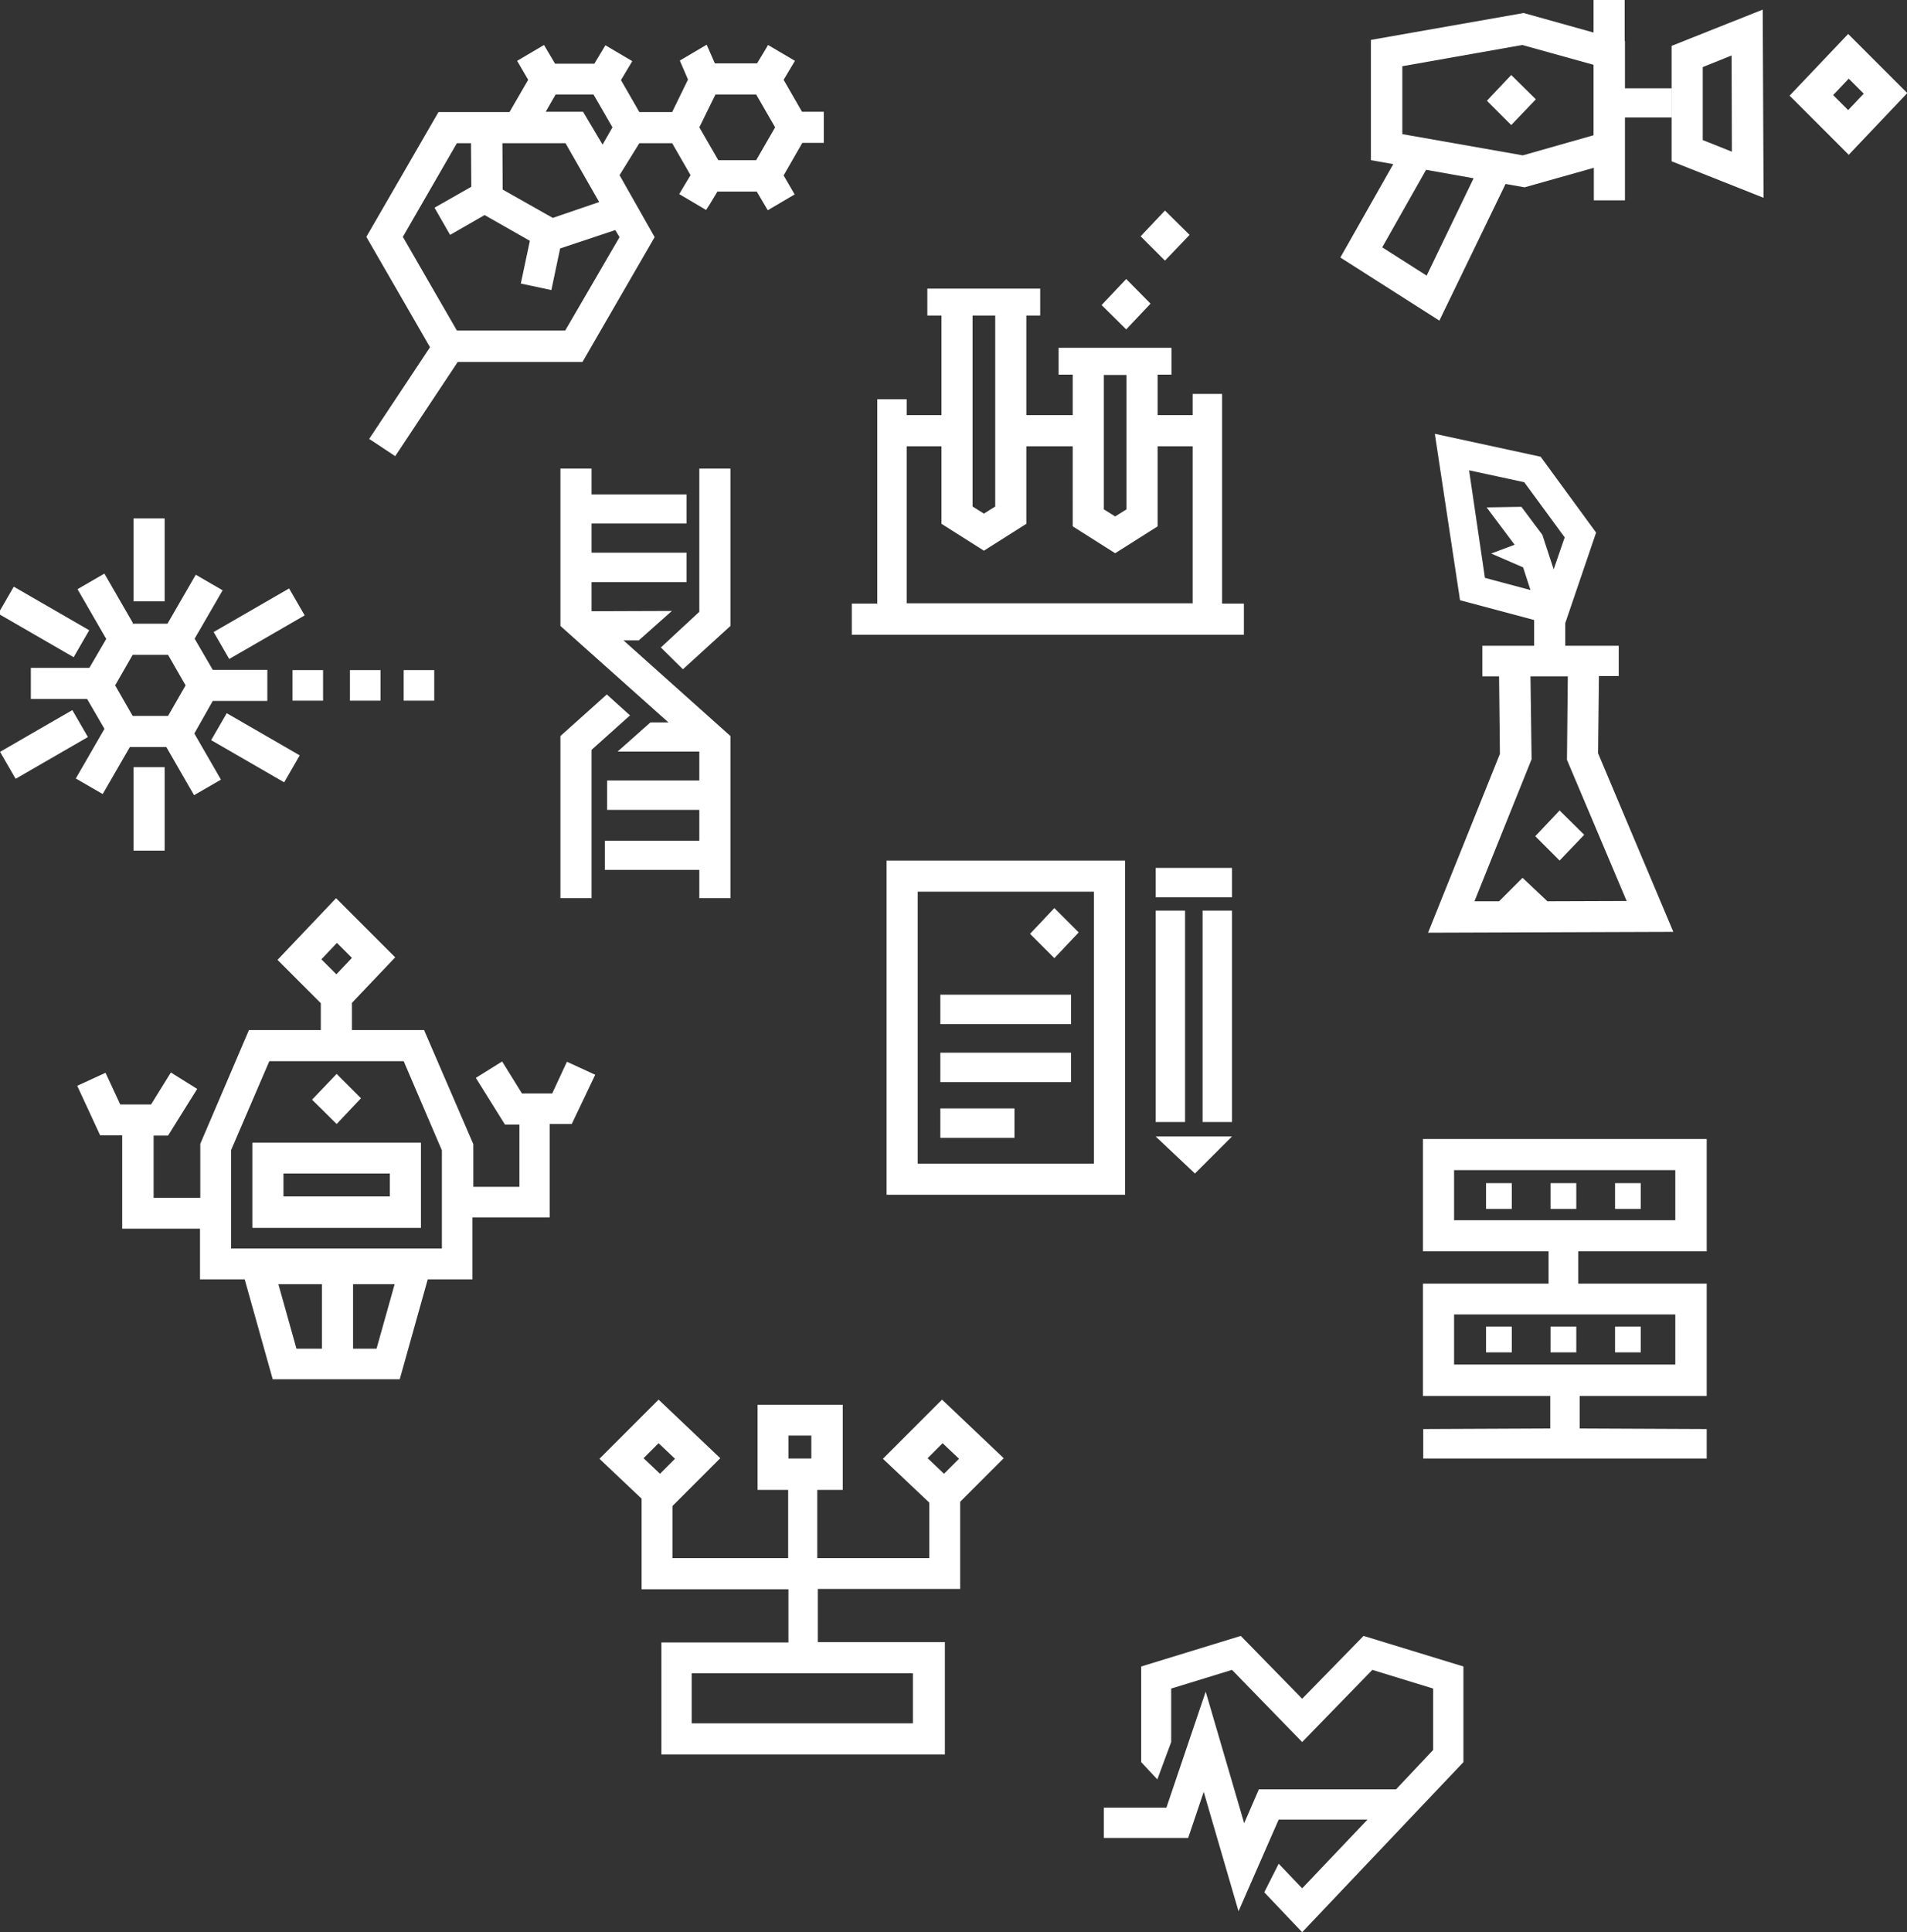 <?xml version="1.0" encoding="utf-8"?>
<!-- Generator: Adobe Illustrator 19.2.1, SVG Export Plug-In . SVG Version: 6.00 Build 0)  -->
<svg version="1.1" id="Layer_1" xmlns="http://www.w3.org/2000/svg" xmlns:xlink="http://www.w3.org/1999/xlink" x="0px" y="0px"
	 viewBox="0 0 674.1 682.8" style="enable-background:new 0 0 674.1 682.8;" xml:space="preserve">
<rect x="0" y="0" width="674.1" height="682.8" fill="#333333" stroke="none"/>
<style type="text/css">
	.st0{fill:#FFFFFF;}
</style>
<path class="st0" d="M291.2,50.5v-11h-7.7l-6.5-11.3l4-6.7l-9.5-5.6l-1.3,2.2l0,0l-2.6,4.3h-14.9l-2.9-6.6l-9.5,5.6l2.9,6.7
	l-5.6,11.5H226l-6.5-11.3l4-6.7l-9.5-5.6l-3.9,6.5h-13.9l-3.9-6.6l-9.5,5.6l3.9,6.7l-6.6,11.4h-25.1l-25.5,44.1l22.5,39l-21.5,32.4
	l9.2,6.1l22.1-33.3h44.1l25.5-44.1L219,61.9l7-11.3h11.6l6.5,11.3l-2.7,4.5l0,0l-1.3,2.2l9.5,5.6L251,72l0,0l2.6-4.3h13.9l3.9,6.6
	l9.5-5.6l-3.9-6.7l6.6-11.5H291.2z M211.8,71.4L195.4,77l-17.7-10l-0.1-16.4h22.3L211.8,71.4z M199.8,116.8h-38.3l-19.1-33.1
	l19.1-33.1h5l0.1,15.4l-13,7.4l5.5,9.6l12.2-7l16,9.1l-3.2,15.1l10.8,2.3l3.1-14.7l19.5-6.5l1.5,2.5L199.8,116.8z M206.1,39.5h-13.2
	l3.5-6.1h13.4l6.7,11.6l-3.5,6.1L206.1,39.5z M247.2,45l5.7-11.6h14.4l6.7,11.6l-6.7,11.6h-13.4L247.2,45z"/>
<g>
	<polygon class="st0" points="214.5,245.4 198.1,260.1 198.1,317.4 209.1,317.4 209.1,265 222.7,252.8 	"/>
	<polygon class="st0" points="247.2,165.6 247.2,216.2 233.6,228.8 241.4,236.5 258.2,221.2 258.2,165.6 	"/>
	<polygon class="st0" points="225.8,226.3 237.5,215.9 209.1,216 209.1,205.7 242.7,205.7 242.7,195.3 209.1,195.3 209.1,185 
		242.7,185 242.7,174.7 209.1,174.7 209.1,165.6 198.1,165.6 198.1,221.2 236.3,255.3 229.9,255.3 218.3,265.6 247.2,265.6 
		247.2,275.8 214.6,275.8 214.6,286.2 247.2,286.2 247.2,297.1 213.8,297.1 213.8,307.4 247.2,307.4 247.2,317.4 258.2,317.4 
		258.2,260.1 220.4,226.3 	"/>
</g>
<g>
	<polygon class="st0" points="406.7,107.3 398.1,98.6 389.4,107.8 398.1,116.4 	"/>
	<polygon class="st0" points="420.5,83 411.8,74.4 403.2,83.5 411.8,92.1 	"/>
	<path class="st0" d="M432,213.3v-74.1h-10.4v7.5h-12.4v-14.3h4.9v-9.5h-39.9v9.5h5v14.3h-16.4v-35.2h4.9V102h-39.9v9.5h5v35.2
		h-12.3v-5.6h-10.4v72.2h-9v11h138.6v-11H432z M398.2,132.4V180l-4,2.5l-4-2.5v-47.5H398.2z M351.8,111.5V179l-4,2.5l-4-2.5v-67.5
		H351.8z M320.5,157.7h12.3v27.4l15,9.5l15-9.5v-27.4h16.4V186l15,9.5l15-9.5v-28.3h12.4v55.5H320.5V157.7z"/>
</g>
<g>
	<polygon class="st0" points="534.2,26.5 525.6,35.6 534.2,44.2 542.9,35.1 	"/>
	<path class="st0" d="M653.3,12l-20.7,21.8l20.9,20.9l20.7-21.8L653.3,12z M653.3,38.9l-5.3-5.3l5.5-5.8l5.3,5.3L653.3,38.9z"/>
	<path class="st0" d="M574.3,14.5L574.3,14.5l0-14.5h-11v11.5l-24.7-6.9l-54,9.5v42.5l7.9,1.4l-18.7,33l35,22.3L532.2,65l6.7,1.2
		l24.5-6.9v11.5h11V56.1l0,0V41.5h16.6V31.2h-16.6V14.5z M504.3,97.4l-15.7-10L504.1,60l16.8,3L504.3,97.4z M538.3,54.9l-42.6-7.5
		v-24l42.4-7.5l25.2,7v24.9L538.3,54.9z"/>
	<path class="st0" d="M590.9,16.2V57l32.5,12.9l-0.3-66.5L590.9,16.2z M601.9,49.5V23.7l10.2-4.1l0.1,34L601.9,49.5z"/>
</g>
<g>
	<polygon class="st0" points="560,295 551.3,286.4 542.7,295.5 551.3,304.1 	"/>
	<path class="st0" d="M504.8,329.6l86.7-0.3l-26.6-63.1l0.3-27.3h7v-10.7h-18.9v-8l10.9-32l-19.6-26.8l-37.4-8.1l8.9,58.8l26.2,7
		v9.1H524V239h5.9l0.3,27.4L504.8,329.6z M519.3,166.2l19.5,4.2l14.3,19.5l-3.9,11.3l-4-12.2l-7.4-9.9l-12.3,0.2l9.9,13.2l-8.3,3.1
		l11.3,4.9l2.6,8l-16.1-4.3L519.3,166.2z M554.2,239l-0.3,29.5l21.1,49.9l-28,0.1l-8.8-8.3l-8.3,8.3l-8.7,0l20.2-50.2L541,239H554.2
		z"/>
</g>
<g>
	<polygon class="st0" points="127.6,388.1 119,379.5 110.3,388.6 119,397.2 	"/>
	<path class="st0" d="M89.2,433.9h59.6v-30.1H89.2V433.9z M100.2,414.7h37.6v8.1h-37.6V414.7z"/>
	<path class="st0" d="M210.4,379.8l-10-4.6l-5.2,11.2h-10.7l-7-11.3l-9.3,5.8l10.3,16.5h5.1v22h-16.3v-15.1L149.9,364h-25.5v-9.6
		l15.3-16.1l-20.9-20.9l-20.7,21.8l15.3,15.3v9.5H88l-17.2,40.2v19.1H54.3v-22h5.1l10.3-16.5l-9.3-5.8l-7,11.3H42.5l-5.2-11.2
		l-10,4.6l8.1,17.5h7.8v33h27.5v17.9h15.8l9.9,35.3h44.9l9.9-35.3h15.8v-21.9h27.3v-33h7.8L210.4,379.8z M119.1,333.2l5.3,5.3
		l-5.5,5.8l-5.3-5.3L119.1,333.2z M98.4,453.8h15.4v22.8h-9L98.4,453.8z M133.1,476.6h-8.3v-22.8h14.7L133.1,476.6z M156.2,441.2
		H81.7v-34.8L95.2,375h47.5l13.5,31.5V441.2z"/>
</g>
<g>
	<rect x="332.4" y="351.5" class="st0" width="46.2" height="10.4"/>
	<rect x="332.4" y="372" class="st0" width="46.2" height="10.4"/>
	<rect x="332.4" y="391.7" class="st0" width="26.2" height="10.4"/>
	<polygon class="st0" points="422.4,414.7 435.5,401.6 408.5,401.6 	"/>
	<rect x="408.5" y="306.7" class="st0" width="27" height="10.4"/>
	<rect x="408.5" y="321.8" class="st0" width="10.4" height="74.7"/>
	<rect x="425.1" y="321.8" class="st0" width="10.4" height="74.7"/>
	<path class="st0" d="M313.4,422.2h84.3V304.1h-84.3V422.2z M324.4,315.1h62.3v96.1h-62.3V315.1z"/>
	<polygon class="st0" points="364.1,330 372.7,338.6 381.3,329.5 372.7,320.9 	"/>
</g>
<g>
	<path class="st0" d="M603.3,442.2v-39.7H503v39.7h44.4v11.4H503v39.7H548v11.5l-44.9,0.2v10.4h100.2v-10.4l-44.9-0.2v-11.5h44.9
		v-39.7h-45.4v-11.4H603.3z M592.3,482.2H514v-17.7h78.2V482.2z M514,413.5h78.2v17.7H514V413.5z"/>
	<rect x="525.3" y="418.1" class="st0" width="9.1" height="9.1"/>
	<rect x="548.1" y="418.1" class="st0" width="9.1" height="9.1"/>
	<rect x="570.9" y="418.1" class="st0" width="9.1" height="9.1"/>
	<rect x="525.3" y="468.8" class="st0" width="9.1" height="9.1"/>
	<rect x="548.1" y="468.8" class="st0" width="9.1" height="9.1"/>
	<rect x="570.9" y="468.8" class="st0" width="9.1" height="9.1"/>
</g>
<path class="st0" d="M339.4,561.6v-30.9l15.4-15.4l-21.8-20.7l-20.9,20.9l16.4,15.5v19.6h-39.6v-24.1h9v-30.1h-30.1v30.1h10.8v24.1
	h-40.9v-18.4l16.9-16.9l-21.8-20.7l-20.9,20.9l14.9,14.1v32h51.9v18.8h-44.9V620h100.2v-39.7h-44.9v-18.8H339.4z M333.2,510l5.8,5.5
	l-5.3,5.3l-5.8-5.5L333.2,510z M278.7,507.3h8.1v8.1h-8.1V507.3z M232.8,510l5.8,5.5l-5.3,5.3l-5.8-5.5L232.8,510z M322.7,609h-78.2
	v-17.7h78.2V609z"/>
<g>
	<path class="st0" d="M75.2,247.7h19.3v-11H75.2l-6.4-11l9.9-17.1l-9.5-5.5l-10,17.3H46.7l0.3-0.2l-10.1-17.5l-9.5,5.5l10.1,17.5
		l0.1,0L31.6,236H10.9v11h19.9l6.2,10.7l-0.1-0.1l-10.1,17.5l9.5,5.5l9.6-16.6h12.9l9.8,17l9.5-5.5l-9.4-16.3L75.2,247.7z
		 M40.7,242.2l6.2-10.8h12.5l6.2,10.8L59.4,253H46.9L40.7,242.2z"/>
	<rect x="47.2" y="183.2" class="st0" width="11" height="29.3"/>
	<rect x="9.9" y="204.4" transform="matrix(0.5 -0.866 0.866 0.5 -182.593 123.219)" class="st0" width="11" height="30.8"/>
	<rect x="0.8" y="257.6" transform="matrix(0.866 -0.5 0.5 0.866 -129.47 43.002)" class="st0" width="29.5" height="11"/>
	<rect x="47.2" y="271.1" class="st0" width="11" height="29.5"/>
	<rect x="84.8" y="249.3" transform="matrix(0.5 -0.866 0.866 0.5 -183.649 210.343)" class="st0" width="11" height="29.8"/>
	<rect x="76.2" y="214.9" transform="matrix(0.866 -0.5 0.5 0.866 -97.917 75.34)" class="st0" width="30.8" height="11"/>
	<rect x="103.4" y="236.8" class="st0" width="10.8" height="10.8"/>
	<rect x="123.7" y="236.8" class="st0" width="10.8" height="10.8"/>
	<rect x="142.7" y="236.8" class="st0" width="10.8" height="10.8"/>
</g>
<polygon class="st0" points="482,578.1 460.3,600.3 438.6,578.1 403.4,588.9 403.4,622.7 409.1,628.8 414,615.6 414,596.7 
	435.5,590.1 460.3,615.6 485.1,590.1 506.6,596.7 506.6,618.4 493.5,632.3 445,632.3 439.8,644.3 426.2,597.8 412.3,638.8 
	390.2,638.8 390.2,649.5 420,649.5 425.5,633.2 437.8,675.4 452,643 483.4,643 460.3,667.3 452,658.6 446.9,668.7 460.3,682.8 
	517.3,622.7 517.3,588.9 "/>
</svg>
